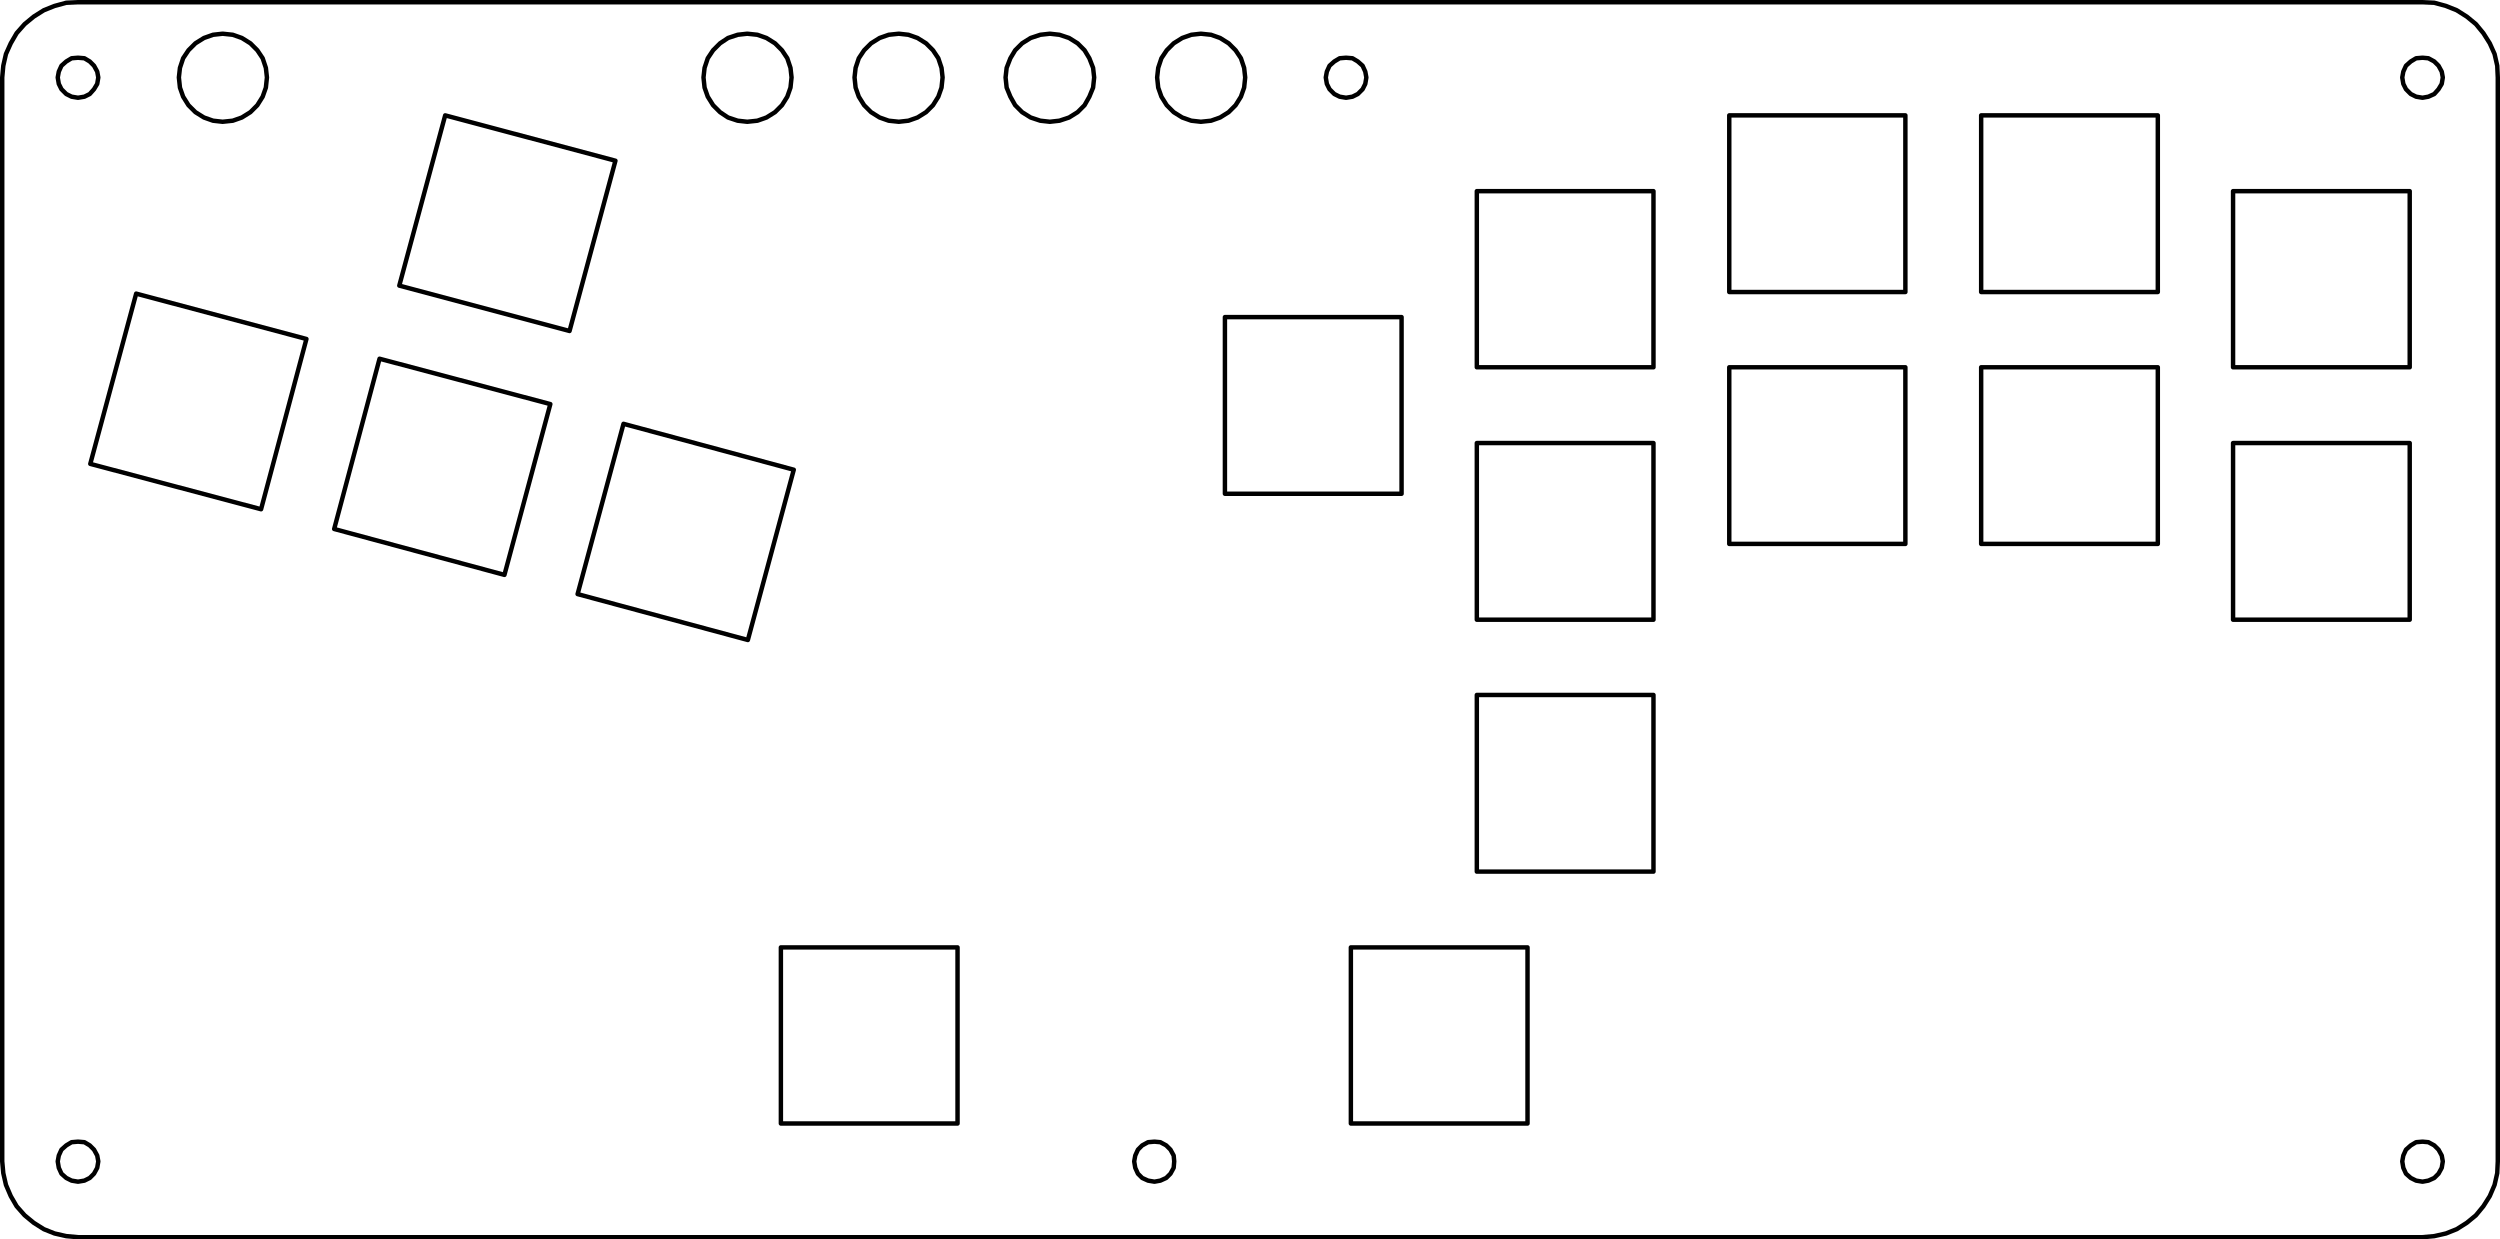 <?xml version="1.0" encoding="UTF-8"?>
<svg id="a" data-name="Layer 1" xmlns="http://www.w3.org/2000/svg" viewBox="0 0 562.12 278.68">
  <defs>
    <style>
      .b {
        fill: none;
        stroke: #000;
        stroke-linecap: round;
        stroke-linejoin: round;
      }
    </style>
  </defs>
  <polygon class="b" points="255.02 261.14 255.26 259.82 255.86 258.5 256.82 257.54 258.14 256.82 259.58 256.7 260.9 256.82 262.22 257.54 263.18 258.5 263.9 259.82 264.02 261.14 263.9 262.58 263.18 263.9 262.22 264.86 260.9 265.46 259.58 265.7 258.14 265.46 256.82 264.86 255.86 263.9 255.26 262.58 255.02 261.14"/>
  <polygon class="b" points="298.1 17.42 298.34 16.1 298.94 14.78 300.02 13.82 301.22 13.1 302.66 12.98 304.1 13.1 305.3 13.82 306.38 14.78 306.98 16.1 307.22 17.42 306.98 18.86 306.38 20.06 305.3 21.14 304.1 21.74 302.66 21.98 301.22 21.74 300.02 21.14 298.94 20.06 298.34 18.86 298.1 17.42"/>
  <polygon class="b" points="549.26 261.14 549.02 259.82 548.3 258.5 547.34 257.54 546.02 256.82 544.7 256.7 543.26 256.82 542.06 257.54 540.98 258.5 540.38 259.82 540.14 261.14 540.38 262.58 540.98 263.9 542.06 264.86 543.26 265.46 544.7 265.7 546.02 265.46 547.34 264.86 548.3 263.9 549.02 262.58 549.26 261.14"/>
  <polygon class="b" points="549.26 17.42 549.02 16.1 548.3 14.78 547.34 13.82 546.02 13.1 544.7 12.98 543.26 13.1 542.06 13.82 540.98 14.78 540.38 16.1 540.14 17.42 540.38 18.86 540.98 20.06 542.06 21.14 543.26 21.74 544.7 21.98 546.02 21.74 547.34 21.14 548.3 20.06 549.02 18.86 549.26 17.42"/>
  <polygon class="b" points="22.1 261.14 21.86 259.82 21.14 258.5 20.18 257.54 18.98 256.82 17.54 256.7 16.1 256.82 14.9 257.54 13.82 258.5 13.22 259.82 12.98 261.14 13.22 262.58 13.82 263.9 14.9 264.86 16.1 265.46 17.54 265.7 18.98 265.46 20.18 264.86 21.14 263.9 21.86 262.58 22.1 261.14"/>
  <polygon class="b" points="22.1 17.42 21.86 16.1 21.14 14.78 20.18 13.82 18.98 13.1 17.54 12.98 16.1 13.1 14.9 13.82 13.82 14.78 13.22 16.1 12.98 17.42 13.22 18.86 13.82 20.06 14.9 21.14 16.1 21.74 17.54 21.98 18.98 21.74 20.18 21.14 21.14 20.06 21.86 18.86 22.1 17.42"/>
  <rect class="b" x="175.58" y="213.02" width="39.72" height="39.6"/>
  <rect class="b" x="275.42" y="71.3" width="39.72" height="39.72"/>
  <rect class="b" x="303.74" y="213.02" width="39.72" height="39.6"/>
  <rect class="b" x="332.06" y="156.26" width="39.72" height="39.72"/>
  <rect class="b" x="445.46" y="25.94" width="39.72" height="39.72"/>
  <rect class="b" x="388.82" y="25.94" width="39.6" height="39.72"/>
  <rect class="b" x="332.06" y="42.98" width="39.72" height="39.6"/>
  <rect class="b" x="445.46" y="82.58" width="39.72" height="39.72"/>
  <rect class="b" x="388.82" y="82.58" width="39.6" height="39.72"/>
  <rect class="b" x="332.06" y="99.62" width="39.72" height="39.72"/>
  <polygon class="b" points="89.78 64.22 128.06 74.42 138.38 36.14 100.1 25.94 89.78 64.22"/>
  <rect class="b" x="134.34" y="99.78" width="39.65" height="39.65" transform="translate(-1.44 237.31) rotate(-74.91)"/>
  <polygon class="b" points="75.14 118.94 113.42 129.26 123.74 90.86 85.34 80.66 75.14 118.94"/>
  <polygon class="b" points="20.3 104.3 58.7 114.5 68.9 76.22 30.62 66.02 20.3 104.3"/>
  <polygon class="b" points="177.98 17.42 177.74 15.26 177.02 13.1 175.82 11.3 174.26 9.74 172.34 8.54 170.3 7.82 168.02 7.58 165.86 7.82 163.7 8.54 161.9 9.74 160.34 11.3 159.14 13.1 158.42 15.26 158.18 17.42 158.42 19.7 159.14 21.74 160.34 23.66 161.9 25.22 163.7 26.42 165.86 27.14 168.02 27.38 170.3 27.14 172.34 26.42 174.26 25.22 175.82 23.66 177.02 21.74 177.74 19.7 177.98 17.42"/>
  <polygon class="b" points="60.02 17.42 59.78 15.26 59.06 13.1 57.86 11.3 56.3 9.74 54.38 8.54 52.34 7.82 50.06 7.58 47.9 7.82 45.86 8.54 43.94 9.74 42.38 11.3 41.18 13.1 40.46 15.26 40.22 17.42 40.46 19.7 41.18 21.74 42.38 23.66 43.94 25.22 45.86 26.42 47.9 27.14 50.06 27.38 52.34 27.14 54.38 26.42 56.3 25.22 57.86 23.66 59.06 21.74 59.78 19.7 60.02 17.42"/>
  <polygon class="b" points="279.98 17.42 279.74 15.26 279.02 13.1 277.82 11.3 276.26 9.74 274.34 8.54 272.3 7.82 270.02 7.58 267.86 7.82 265.82 8.54 263.9 9.74 262.34 11.3 261.14 13.1 260.42 15.26 260.18 17.42 260.42 19.7 261.14 21.74 262.34 23.66 263.9 25.22 265.82 26.42 267.86 27.14 270.02 27.38 272.3 27.14 274.34 26.42 276.26 25.22 277.82 23.66 279.02 21.74 279.74 19.7 279.98 17.42"/>
  <polygon class="b" points="246.02 17.42 245.78 15.26 244.94 13.1 243.86 11.3 242.3 9.74 240.38 8.54 238.22 7.82 236.06 7.58 233.9 7.82 231.74 8.54 229.82 9.74 228.26 11.3 227.18 13.1 226.34 15.26 226.1 17.42 226.34 19.7 227.18 21.74 228.26 23.66 229.82 25.22 231.74 26.42 233.9 27.14 236.06 27.38 238.22 27.14 240.38 26.42 242.3 25.22 243.86 23.66 244.94 21.74 245.78 19.7 246.02 17.42"/>
  <polygon class="b" points="211.94 17.42 211.7 15.26 210.98 13.1 209.78 11.3 208.22 9.74 206.3 8.54 204.26 7.82 202.1 7.58 199.82 7.82 197.78 8.54 195.86 9.74 194.3 11.3 193.1 13.1 192.38 15.26 192.14 17.42 192.38 19.7 193.1 21.74 194.3 23.66 195.86 25.22 197.78 26.42 199.82 27.14 202.1 27.38 204.26 27.14 206.3 26.42 208.22 25.22 209.78 23.66 210.98 21.74 211.7 19.7 211.94 17.42"/>
  <polygon class="b" points=".5 261.14 .74 263.78 1.34 266.42 2.42 268.94 3.74 271.22 5.54 273.26 7.58 274.94 9.86 276.38 12.26 277.34 14.9 277.94 17.54 278.18 544.7 278.18 547.34 277.94 549.98 277.34 552.38 276.38 554.66 274.94 556.7 273.26 558.38 271.22 559.82 268.94 560.9 266.42 561.5 263.78 561.62 261.14 561.62 17.42 561.5 14.78 560.9 12.14 559.82 9.74 558.38 7.46 556.7 5.42 554.66 3.74 552.38 2.3 549.98 1.34 547.34 .62 544.7 .5 17.54 .5 14.9 .62 12.26 1.34 9.86 2.3 7.58 3.74 5.54 5.42 3.74 7.46 2.42 9.74 1.34 12.14 .74 14.78 .5 17.42 .5 261.14"/>
  <rect class="b" x="502.1" y="42.98" width="39.72" height="39.6"/>
  <rect class="b" x="502.1" y="99.62" width="39.72" height="39.72"/>
</svg>